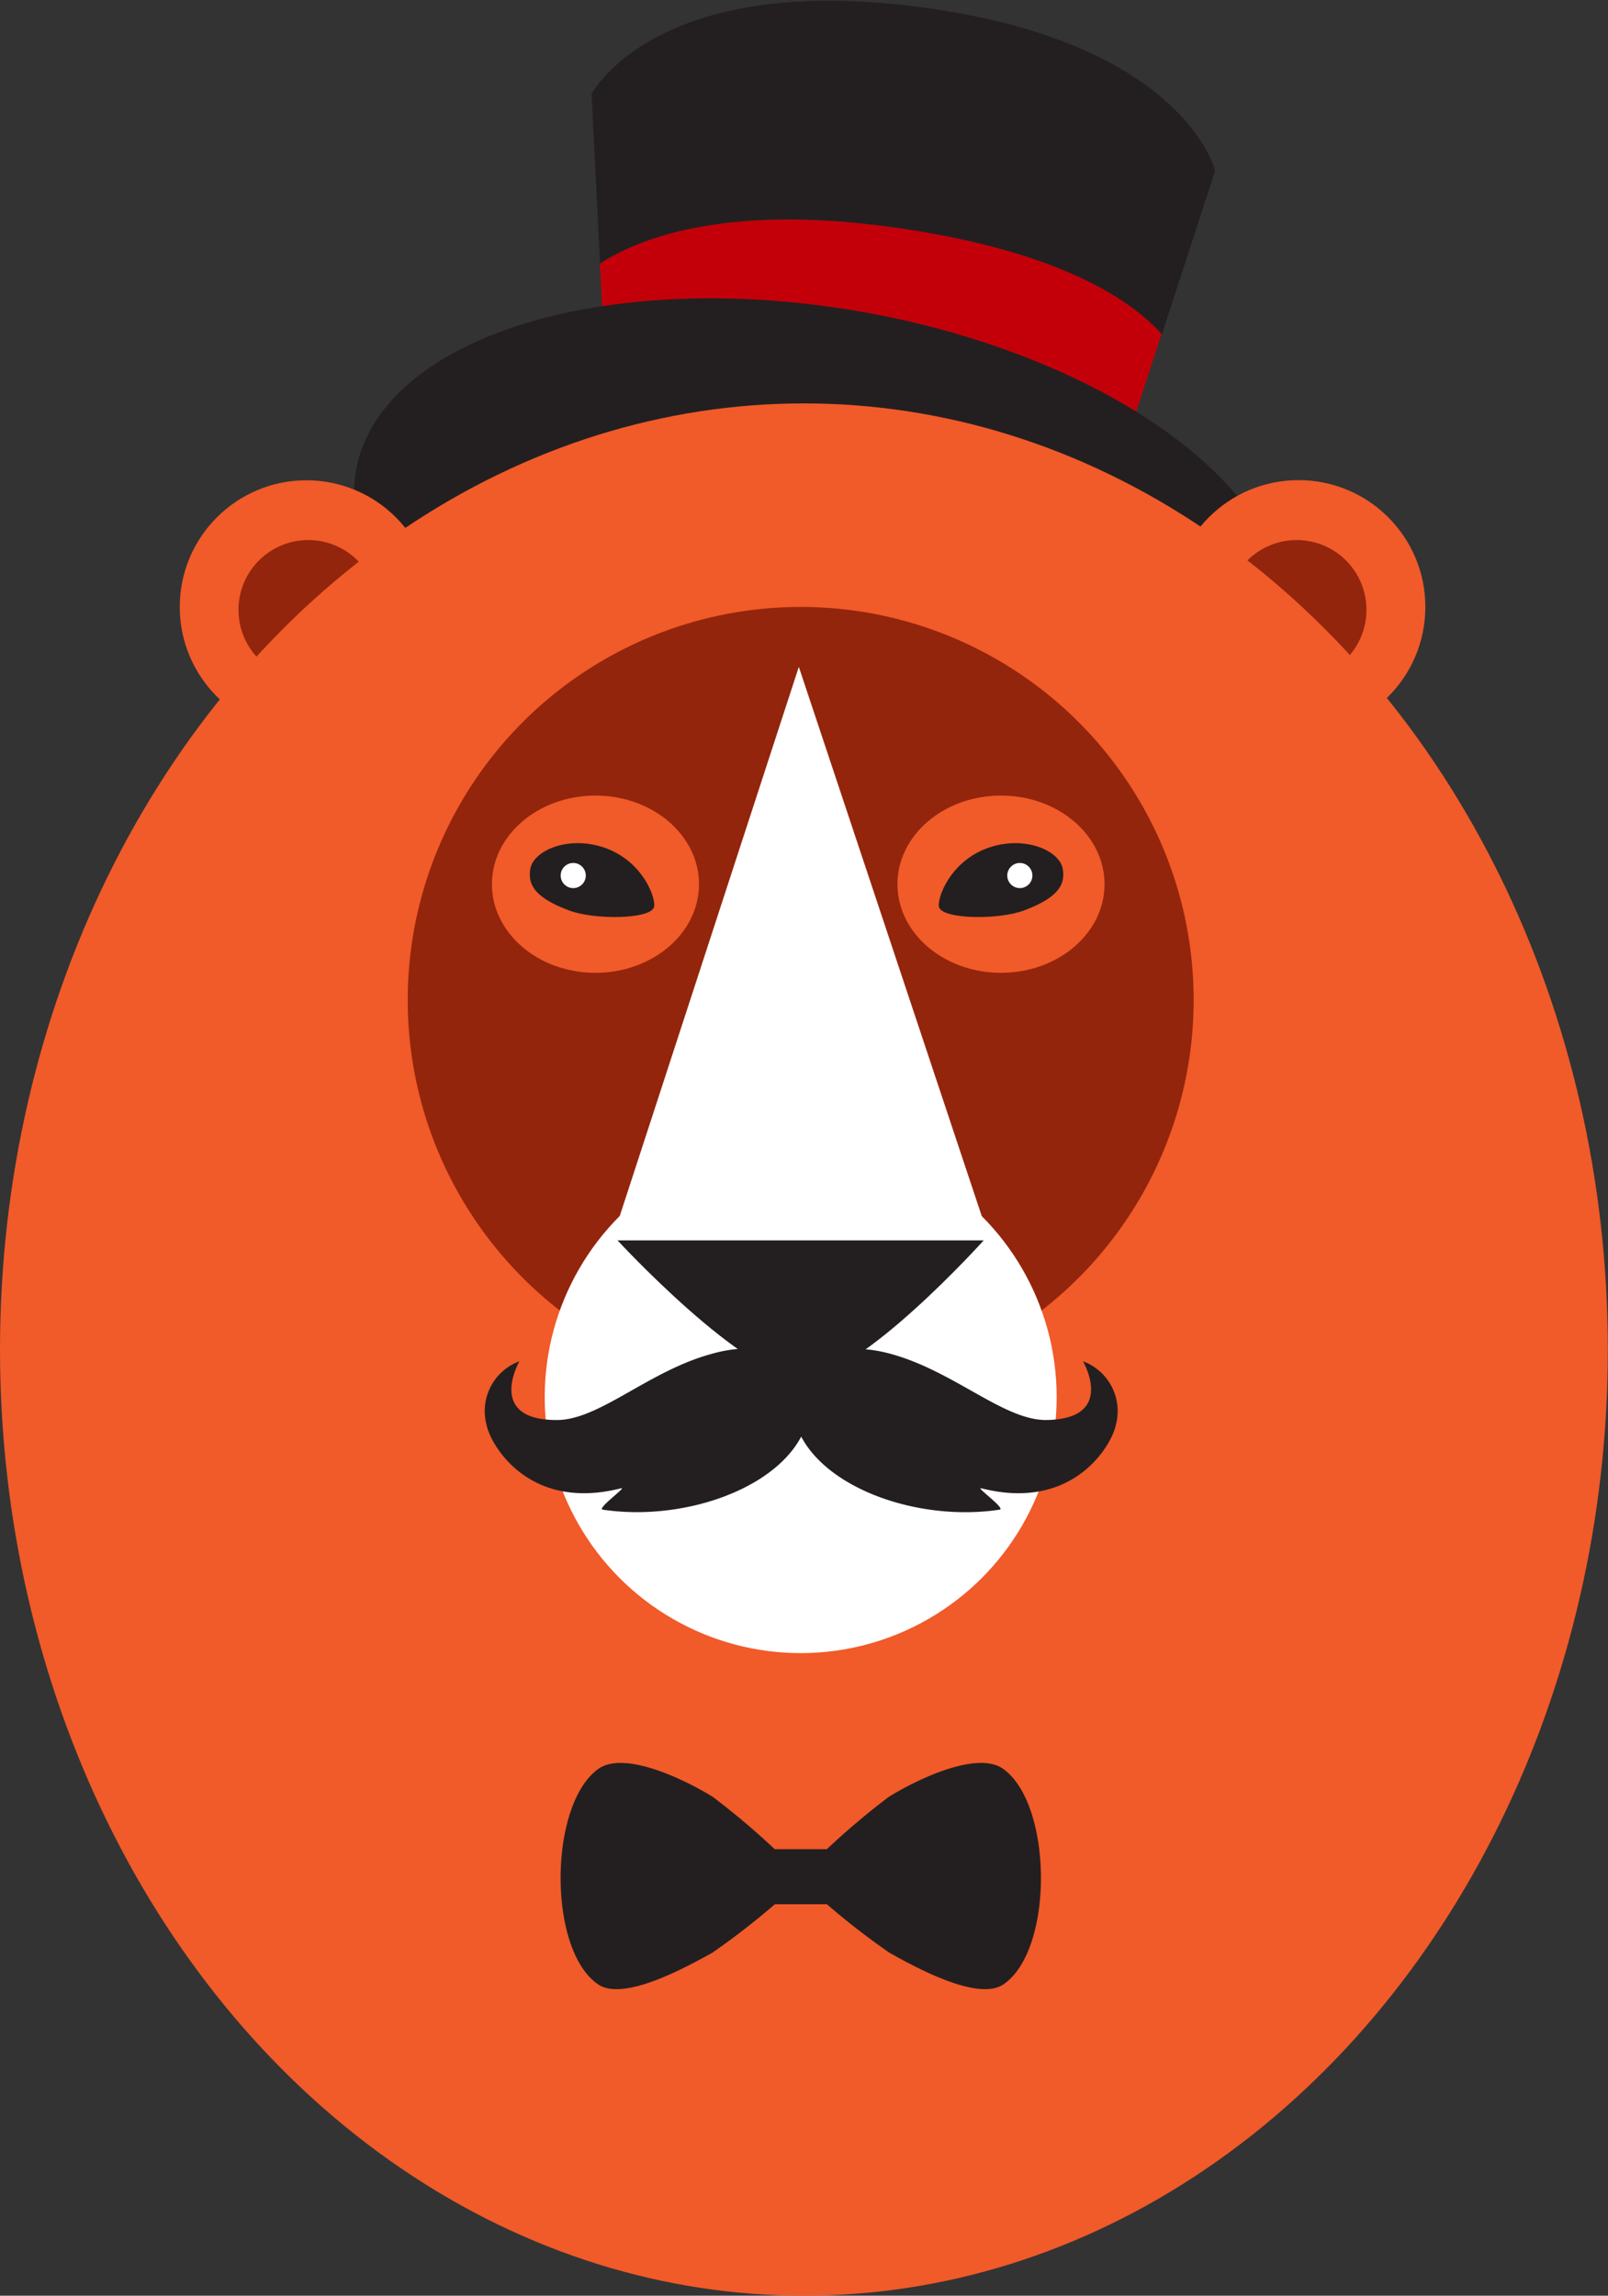 <svg id="_ÎÓÈ_1" data-name="—ÎÓÈ 1" xmlns="http://www.w3.org/2000/svg" viewBox="0 0 94.73 135.22"><rect x="0" y="0" width="94.73" height="135.22" fill="#333333" stroke="none"/><defs><style>.cls-1{fill:#231f20;}.cls-2{fill:#c3000a;}.cls-3{fill:#f15a29;}.cls-4{fill:#93250c;}.cls-5{fill:#fff;}</style></defs><path class="cls-1" d="M250.76,539.47c-9.88-1.37-15,.69-17.21,2.15l-.5-10s3.52-6.87,18.29-5.25c16.52,1.82,18.45,9.76,18.45,9.76l-3.15,9.67C264.74,543.67,260.43,540.81,250.76,539.47Z" transform="translate(-198.2 -526.08)"/><path class="cls-2" d="M233.84,547.56l-.3-5.95c2.25-1.46,7.33-3.52,17.21-2.15,9.67,1.34,14,4.2,15.88,6.29l-2.09,6.41Z" transform="translate(-198.2 -526.08)"/><ellipse class="cls-1" cx="246.51" cy="558.62" rx="14.4" ry="27.77" transform="translate(-544.75 177.8) rotate(-79.95)"/><circle class="cls-3" cx="76.5" cy="35.75" r="7.47"/><circle class="cls-4" cx="76.39" cy="35.92" r="4.11"/><circle class="cls-3" cx="18.05" cy="35.75" r="7.46"/><circle class="cls-4" cx="18.16" cy="35.92" r="4.11"/><ellipse class="cls-3" cx="47.36" cy="79.49" rx="47.36" ry="55.73"/><circle class="cls-4" cx="47.17" cy="58.9" r="23.15"/><ellipse class="cls-3" cx="35.08" cy="52.08" rx="6.1" ry="5.22"/><ellipse class="cls-3" cx="58.97" cy="52.08" rx="6.1" ry="5.22"/><polygon class="cls-5" points="58.08 72.36 36.27 72.36 47.06 39.28 58.08 72.36"/><circle class="cls-5" cx="47.17" cy="82.29" r="15.08"/><path class="cls-1" d="M234.58,599.14s7.51,8.14,10.9,8.12,10.67-8.12,10.67-8.12Z" transform="translate(-198.2 -526.08)"/><path class="cls-1" d="M253.53,579.54c-.18-.42.59-2.78,3-3.56,2.14-.69,4.12.24,4.28,1.29.11.73,0,1.6-2.32,2.45C257,580.26,253.83,580.23,253.53,579.54Z" transform="translate(-198.2 -526.08)"/><circle class="cls-5" cx="60.08" cy="51.57" r="0.74"/><path class="cls-1" d="M236.72,579.54c.18-.42-.59-2.78-3-3.56-2.14-.69-4.12.24-4.28,1.29-.11.73,0,1.6,2.32,2.45C233.25,580.26,236.42,580.23,236.72,579.54Z" transform="translate(-198.2 -526.08)"/><circle class="cls-5" cx="33.77" cy="51.57" r="0.74"/><path class="cls-1" d="M262,606.26s2,3.42-2.19,3.46c-2.5,0-5.43-2.89-9.15-3.9-2.66-.72-4.45,0-5.26,1-.81-1-2.61-1.75-5.26-1-3.72,1-6.65,3.92-9.15,3.9-4.18,0-2.19-3.46-2.19-3.46a3.13,3.13,0,0,0-1.93,3.77c.21,1.09,2.44,5.11,7.92,3.71.37-.09-1.46,1.2-1.08,1.26,4.6.69,10-1.11,11.69-4.3,1.69,3.19,7.09,5,11.69,4.3.38-.06-1.45-1.35-1.08-1.26,5.48,1.4,7.71-2.62,7.92-3.71A3.13,3.13,0,0,0,262,606.26Z" transform="translate(-198.2 -526.08)"/><path class="cls-1" d="M243.84,635a44,44,0,0,0-3.66-3.09c-1.62-1-5.19-2.74-6.73-1.64-2.93,2.09-3,10.69,0,12.7,1.5,1,5.14-1,6.71-1.87a43.73,43.73,0,0,0,3.69-2.86Z" transform="translate(-198.2 -526.08)"/><path class="cls-1" d="M246.91,635a44,44,0,0,1,3.66-3.09c1.62-1,5.19-2.74,6.73-1.64,2.93,2.09,3,10.69,0,12.7-1.5,1-5.14-1-6.7-1.87a43.73,43.73,0,0,1-3.69-2.86Z" transform="translate(-198.2 -526.08)"/><rect class="cls-1" x="45.21" y="108.92" width="3.92" height="3.24"/></svg>

